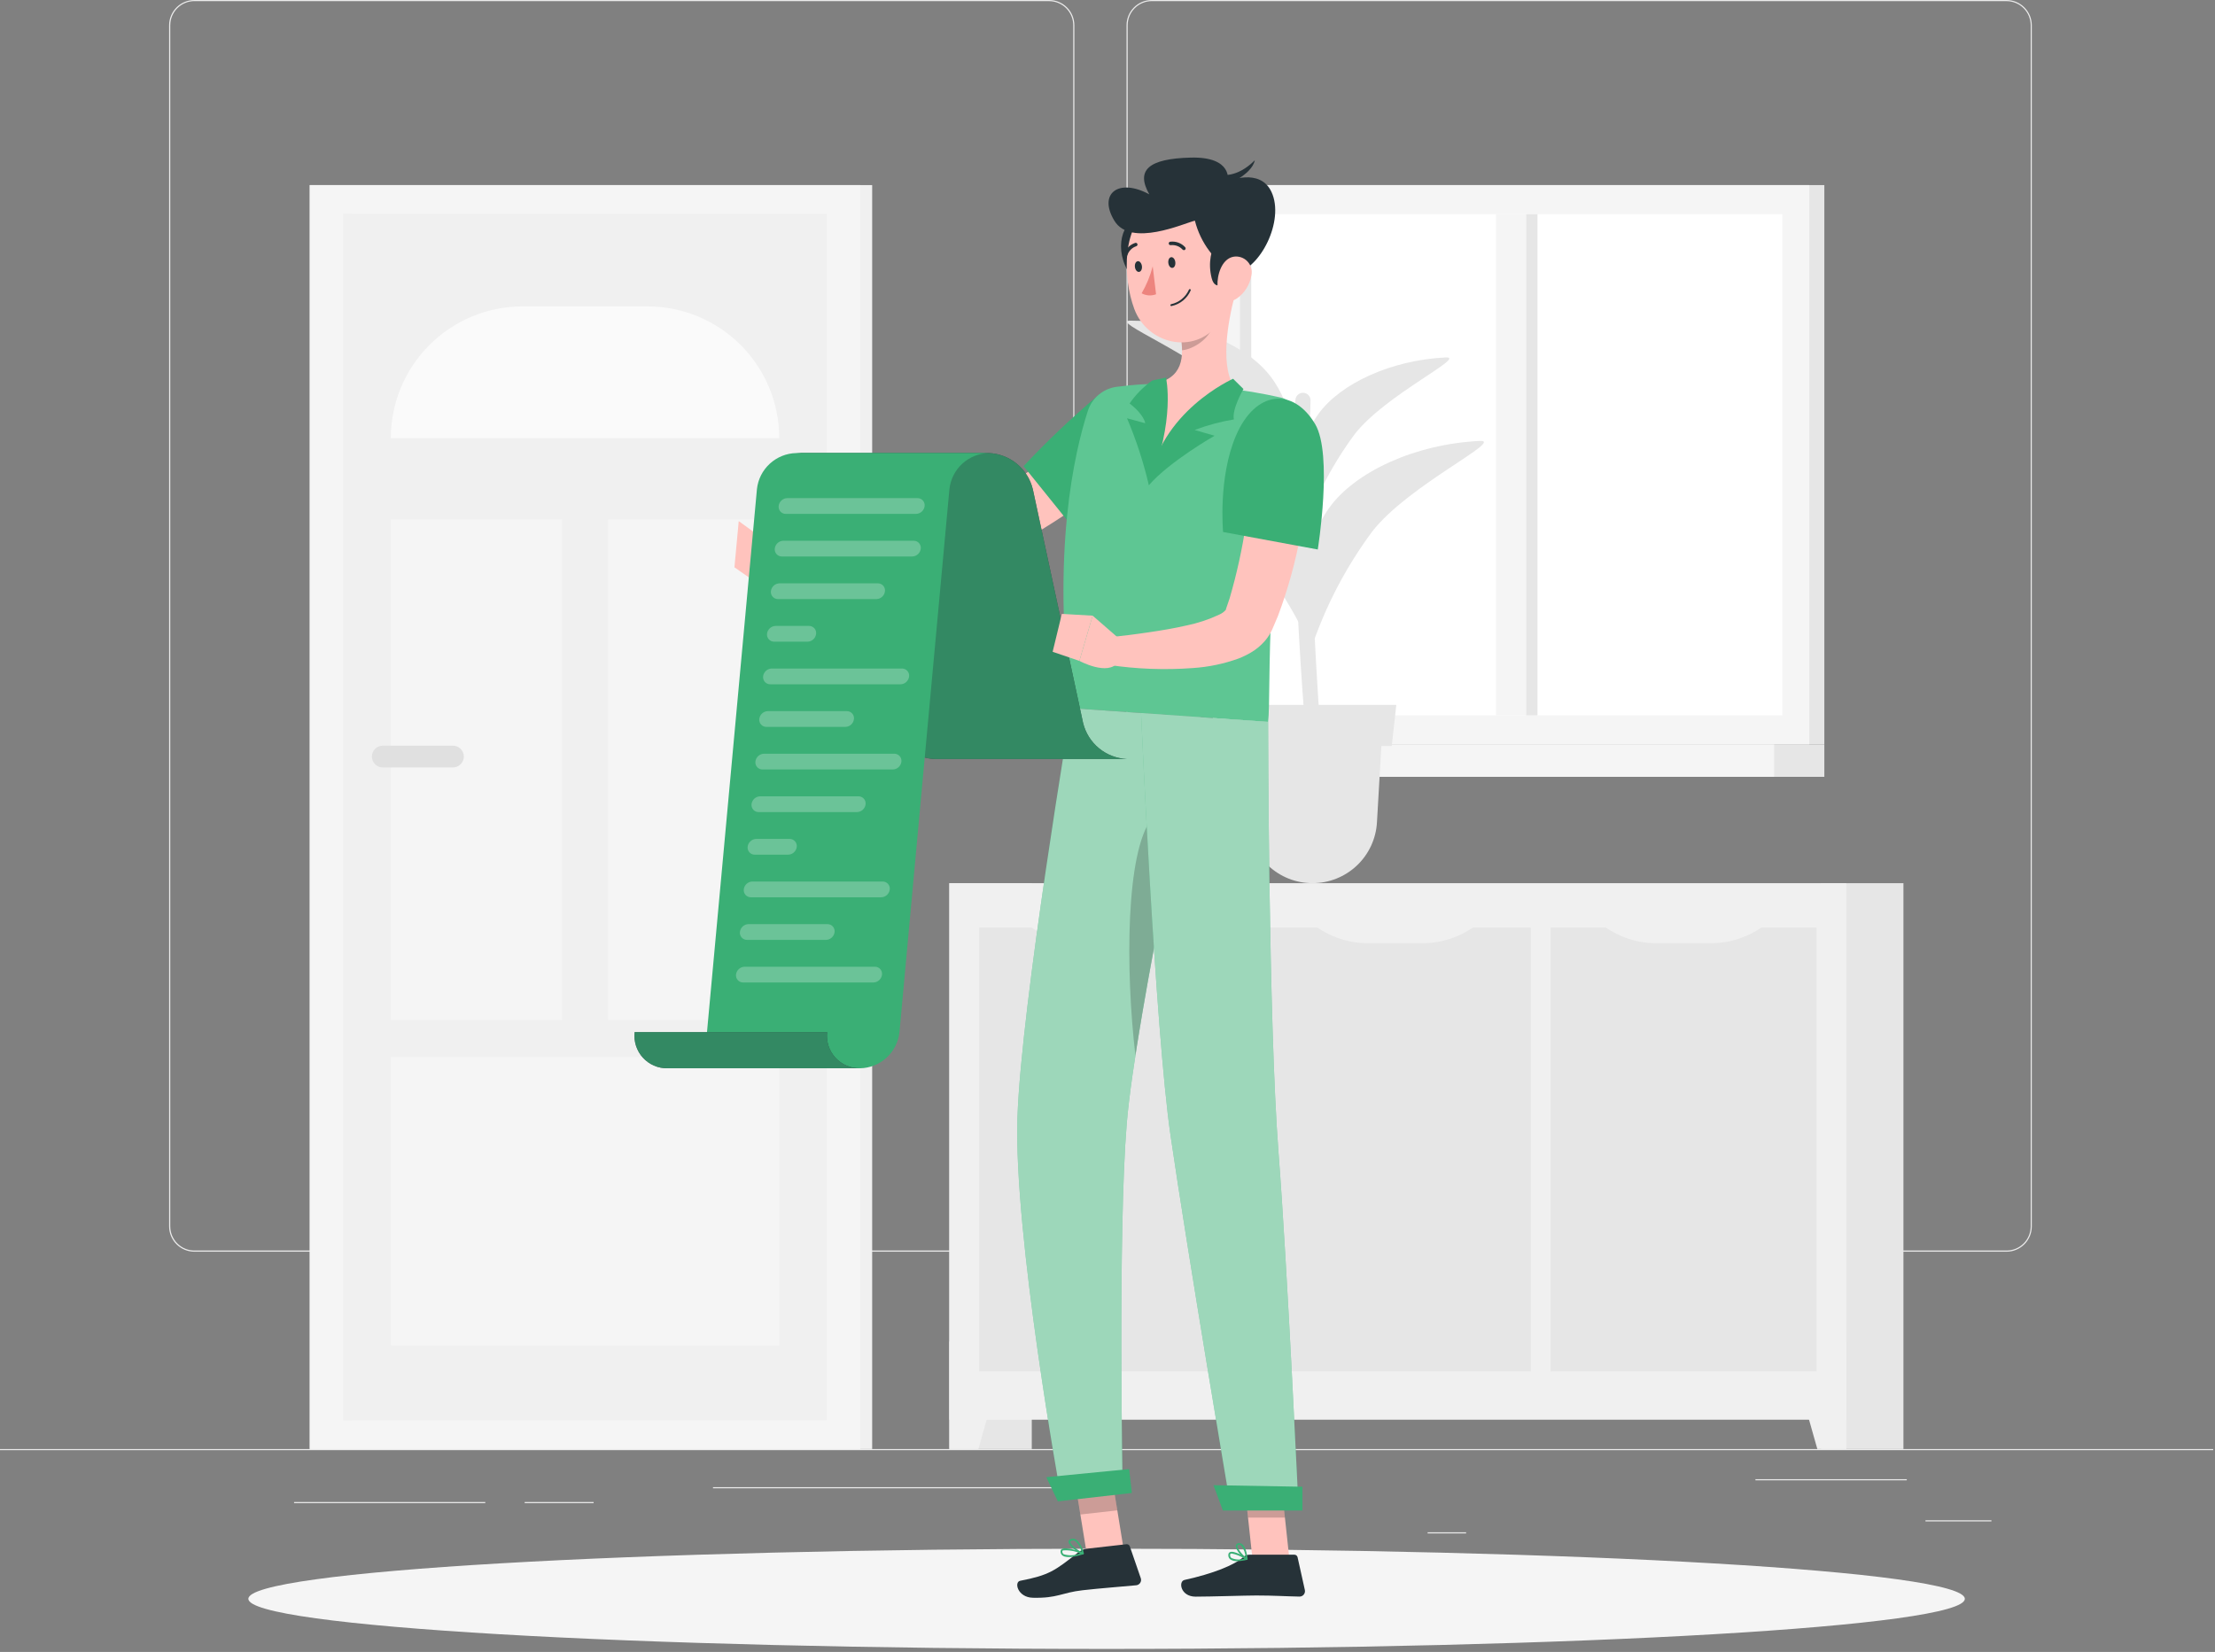 <svg width="248" height="185" viewBox="0 0 248 185" fill="none" xmlns="http://www.w3.org/2000/svg">
<rect x="0" y="0" width="248" height="185" fill="#808080" stroke="none"/>
<path d="M247.798 162.281H0V162.405H247.798V162.281Z" fill="#EBEBEB"/>
<path d="M222.969 170.258H215.584V170.382H222.969V170.258Z" fill="#EBEBEB"/>
<path d="M164.151 171.603H159.843V171.727H164.151V171.603Z" fill="#EBEBEB"/>
<path d="M213.491 165.656H196.546V165.78H213.491V165.656Z" fill="#EBEBEB"/>
<path d="M54.332 168.213H32.926V168.337H54.332V168.213Z" fill="#EBEBEB"/>
<path d="M66.465 168.213H58.745V168.337H66.465V168.213Z" fill="#EBEBEB"/>
<path d="M126.255 166.55H79.83V166.674H126.255V166.55Z" fill="#EBEBEB"/>
<path d="M117.463 140.178H21.763C21.013 140.177 20.294 139.879 19.764 139.349C19.233 138.818 18.935 138.099 18.934 137.349V2.828C18.935 2.078 19.233 1.359 19.764 0.829C20.294 0.299 21.013 0.001 21.763 0H117.463C118.213 0.001 118.931 0.299 119.462 0.829C119.992 1.36 120.29 2.078 120.291 2.828V137.347C120.291 138.097 119.993 138.817 119.463 139.347C118.932 139.878 118.213 140.177 117.463 140.178ZM21.764 0.124C21.049 0.126 20.363 0.411 19.857 0.917C19.351 1.423 19.066 2.109 19.064 2.824V137.347C19.066 138.062 19.351 138.748 19.857 139.254C20.363 139.76 21.049 140.045 21.764 140.047H117.464C118.179 140.045 118.865 139.76 119.371 139.254C119.877 138.748 120.162 138.062 120.164 137.347V2.828C120.162 2.113 119.877 1.427 119.371 0.921C118.865 0.415 118.179 0.13 117.464 0.128L21.764 0.124Z" fill="#EBEBEB"/>
<path d="M224.659 140.178H128.959C128.209 140.177 127.49 139.879 126.96 139.348C126.43 138.818 126.132 138.099 126.131 137.349V2.828C126.132 2.078 126.43 1.359 126.96 0.829C127.49 0.299 128.209 0.001 128.959 0H224.659C225.409 0.001 226.128 0.299 226.658 0.829C227.189 1.359 227.487 2.078 227.488 2.828V137.347C227.488 138.097 227.19 138.817 226.659 139.348C226.129 139.879 225.409 140.177 224.659 140.178ZM128.959 0.124C128.244 0.126 127.558 0.411 127.052 0.917C126.546 1.423 126.261 2.109 126.259 2.824V137.347C126.261 138.062 126.546 138.748 127.052 139.254C127.558 139.76 128.244 140.045 128.959 140.047H224.659C225.375 140.046 226.062 139.762 226.569 139.256C227.076 138.75 227.362 138.063 227.364 137.347V2.828C227.362 2.112 227.076 1.425 226.569 0.919C226.062 0.413 225.375 0.129 224.659 0.128L128.959 0.124Z" fill="#EBEBEB"/>
<path d="M106.293 162.28H115.522L115.522 98.908H106.293V162.28Z" fill="#E6E6E6"/>
<path d="M109.542 162.28H106.293V150.24H112.948L109.542 162.28Z" fill="#F0F0F0"/>
<path d="M203.887 162.28H213.116V98.908H203.887V162.28Z" fill="#E6E6E6"/>
<path d="M106.293 158.993H206.722V98.908L106.293 98.908L106.293 158.993Z" fill="#F0F0F0"/>
<path d="M203.477 162.28H206.726V150.24H200.067L203.477 162.28Z" fill="#F0F0F0"/>
<path d="M173.612 103.883V153.587H203.383V103.883H173.612Z" fill="#E6E6E6"/>
<path d="M185.553 105.631H191.443C193.936 105.656 196.348 104.75 198.207 103.089H178.79C180.649 104.75 183.061 105.656 185.553 105.631Z" fill="#F0F0F0"/>
<path d="M141.622 103.883V153.587H171.393V103.883H141.622Z" fill="#E6E6E6"/>
<path d="M153.262 105.631H159.152C161.644 105.656 164.056 104.75 165.915 103.089H146.498C148.357 104.75 150.769 105.656 153.262 105.631Z" fill="#F0F0F0"/>
<path d="M109.632 103.883V153.587H139.403V103.883H109.632Z" fill="#E6E6E6"/>
<path d="M121.272 105.631H127.162C129.655 105.656 132.067 104.75 133.926 103.089H114.508C116.367 104.75 118.779 105.656 121.272 105.631Z" fill="#F0F0F0"/>
<path d="M34.682 162.28H97.652L97.652 20.728H34.682L34.682 162.28Z" fill="#F0F0F0"/>
<path d="M34.682 162.28H96.323L96.323 20.728H34.682L34.682 162.28Z" fill="#F5F5F5"/>
<path d="M92.567 159.068L92.567 23.94L38.438 23.94L38.438 159.068H92.567Z" fill="#F0F0F0"/>
<path d="M87.248 49.071C87.248 47.133 86.866 45.214 86.125 43.424C85.383 41.633 84.296 40.007 82.926 38.636C81.555 37.266 79.929 36.179 78.138 35.437C76.348 34.696 74.429 34.314 72.491 34.314H58.515C54.601 34.314 50.848 35.869 48.08 38.636C45.313 41.404 43.758 45.157 43.758 49.071H87.248Z" fill="#FAFAFA"/>
<path d="M87.248 150.669V118.387H43.758V150.669H87.248Z" fill="#F5F5F5"/>
<path d="M87.248 58.173H68.065V114.222H87.248V58.173Z" fill="#F5F5F5"/>
<path d="M62.941 58.173H43.758V114.222H62.941V58.173Z" fill="#F5F5F5"/>
<path d="M50.715 85.945H42.858C42.535 85.944 42.225 85.816 41.997 85.587C41.769 85.359 41.64 85.049 41.639 84.726C41.64 84.403 41.769 84.094 41.997 83.865C42.226 83.637 42.535 83.508 42.858 83.507H50.715C51.038 83.508 51.347 83.637 51.576 83.865C51.804 84.094 51.933 84.403 51.934 84.726C51.933 85.049 51.804 85.359 51.576 85.587C51.348 85.816 51.038 85.944 50.715 85.945Z" fill="#E0E0E0"/>
<path d="M39.413 159.068L39.413 23.94H38.439L38.439 159.068H39.413Z" fill="#F0F0F0"/>
<path d="M137.482 83.372L204.261 83.372V20.728L137.482 20.728V83.372Z" fill="#E6E6E6"/>
<path d="M135.799 83.372L202.578 83.372V20.728L135.799 20.728V83.372Z" fill="#F5F5F5"/>
<path d="M131.9 86.998L204.261 86.998V83.372L131.9 83.372V86.998Z" fill="#E6E6E6"/>
<path d="M130.005 86.998L198.639 86.998V83.372L130.005 83.372V86.998Z" fill="#F5F5F5"/>
<path d="M199.556 80.114V23.987L138.82 23.987V80.114H199.556Z" fill="white"/>
<path d="M170.871 80.114V23.987H167.504V80.114H170.871Z" fill="#F5F5F5"/>
<path d="M140.093 80.114V23.987H138.82V80.114H140.093Z" fill="#E6E6E6"/>
<path d="M172.144 80.114V23.987H170.871V80.114H172.144Z" fill="#E6E6E6"/>
<path d="M146.459 85.033C145.231 72.308 144.376 51.659 145.04 44.753C145.051 44.634 145.088 44.52 145.147 44.416C145.207 44.313 145.287 44.223 145.384 44.153C145.512 44.059 145.665 44.003 145.823 43.991C145.982 43.98 146.141 44.013 146.281 44.087C146.422 44.161 146.539 44.274 146.619 44.411C146.699 44.549 146.739 44.706 146.734 44.865C146.617 48.287 146.482 56.84 147.211 71.595C147.574 78.94 148.097 83.97 147.738 85.031L146.459 85.033Z" fill="#E6E6E6"/>
<path d="M141.881 55.704C138.381 51.821 131.242 49.06 123.964 49.074C121.107 49.08 132.657 53.591 137.464 58.574C141.306 62.712 144.468 67.432 146.833 72.559C145.905 64.954 145.378 59.585 141.881 55.704Z" fill="#E6E6E6"/>
<path d="M148.813 56.886C151.713 52.842 158.42 49.732 165.673 49.38C168.52 49.242 157.687 54.317 153.644 59.519C150.419 63.867 147.967 68.738 146.397 73.919C146.185 66.306 145.909 60.931 148.813 56.886Z" fill="#E6E6E6"/>
<path d="M141.725 41.522C138.764 38.234 132.716 35.896 126.553 35.908C124.134 35.908 133.914 39.734 137.981 43.949C141.234 47.453 143.912 51.45 145.915 55.791C145.133 49.357 144.684 44.81 141.725 41.522Z" fill="#E6E6E6"/>
<path d="M147.594 46.385C150.053 42.96 155.73 40.327 161.871 40.029C164.282 39.912 155.109 44.209 151.685 48.614C148.953 52.297 146.877 56.425 145.548 60.814C145.37 54.362 145.135 49.808 147.594 46.385Z" fill="#E6E6E6"/>
<path d="M146.953 98.908C145.108 98.908 143.332 98.202 141.99 96.935C140.648 95.668 139.842 93.936 139.736 92.094L139.098 81.031H154.808L154.17 92.094C154.064 93.936 153.258 95.668 151.916 96.935C150.574 98.202 148.798 98.908 146.953 98.908Z" fill="#E6E6E6"/>
<path d="M155.825 83.546H138.084L137.576 78.946H156.337L155.825 83.546Z" fill="#E6E6E6"/>
<path d="M123.899 184.664C176.969 184.664 219.99 182.151 219.99 179.052C219.99 175.953 176.969 173.44 123.899 173.44C70.829 173.44 27.808 175.953 27.808 179.052C27.808 182.151 70.829 184.664 123.899 184.664Z" fill="#F5F5F5"/>
<path d="M125.838 173.689L121.7 174.155L120.174 164.771L124.312 164.305L125.838 173.689Z" fill="#FFC3BD"/>
<path d="M144.364 174.593H140.232L139.203 165.024H143.335L144.364 174.593Z" fill="#FFC3BD"/>
<path d="M139.892 174.112H144.929C145.011 174.112 145.09 174.14 145.154 174.191C145.218 174.243 145.263 174.314 145.281 174.394L146.097 178.067C146.116 178.157 146.115 178.249 146.093 178.338C146.071 178.427 146.03 178.51 145.972 178.58C145.914 178.651 145.84 178.708 145.757 178.746C145.674 178.784 145.583 178.804 145.492 178.802C143.871 178.774 142.692 178.679 140.648 178.679C139.392 178.679 135.604 178.809 133.87 178.809C132.17 178.809 131.909 177.094 132.619 176.939C135.803 176.239 138.202 175.282 139.219 174.366C139.404 174.201 139.644 174.11 139.892 174.112Z" fill="#263238"/>
<path d="M121.632 173.446L126.116 172.938C126.197 172.928 126.28 172.947 126.349 172.991C126.419 173.034 126.471 173.1 126.498 173.178L127.723 176.735C127.754 176.821 127.765 176.913 127.755 177.004C127.745 177.095 127.714 177.182 127.665 177.259C127.616 177.336 127.55 177.401 127.472 177.449C127.394 177.497 127.306 177.526 127.215 177.535C125.595 177.691 123.247 177.861 121.215 178.092C118.838 178.362 118.442 178.998 115.638 178.933C113.938 178.893 113.512 177.168 114.225 177.033C117.473 176.402 118.101 175.911 120.682 173.885C120.952 173.653 121.281 173.501 121.632 173.446Z" fill="#263238"/>
<path d="M125.282 53.177C123.894 54.323 122.528 55.319 121.115 56.339C119.702 57.359 118.259 58.306 116.774 59.225C115.289 60.144 113.765 61.025 112.167 61.825C110.533 62.671 108.833 63.381 107.082 63.947C106.619 64.095 106.168 64.217 105.648 64.347C105.14 64.457 104.625 64.54 104.108 64.594C103.177 64.694 102.301 64.739 101.428 64.779C99.688 64.859 97.981 64.857 96.276 64.845C92.866 64.804 89.485 64.64 86.089 64.34L86.038 61.24C89.373 60.811 92.723 60.44 96.038 60.067C97.695 59.887 99.348 59.685 100.963 59.474C101.763 59.365 102.563 59.237 103.301 59.1C103.618 59.044 103.932 58.97 104.241 58.879C104.532 58.779 104.889 58.665 105.219 58.532C106.636 57.957 108.012 57.284 109.336 56.518C110.707 55.731 112.079 54.886 113.427 53.988C114.775 53.09 116.117 52.16 117.447 51.211C118.777 50.262 120.106 49.257 121.354 48.311L125.282 53.177Z" fill="#FFC3BD"/>
<path d="M129.321 49.645C128.727 53.551 120.503 59.526 120.503 59.526L114.603 52.203C117.188 49.445 119.928 46.837 122.811 44.392C125.466 42.222 129.967 45.395 129.321 49.645Z" fill="#3AAF75"/>
<path d="M87.176 61.567L84.83 59.897L84.573 65.173C84.928 65.174 85.277 65.088 85.591 64.923C85.905 64.757 86.173 64.518 86.373 64.225L87.176 61.567Z" fill="#FFC3BD"/>
<path d="M82.711 58.361L82.231 63.532L84.575 65.173L84.832 59.897L82.711 58.361Z" fill="#FFC3BD"/>
<path opacity="0.2" d="M120.176 164.774L120.962 169.611L125.101 169.145L124.315 164.308L120.176 164.774Z" fill="black"/>
<path opacity="0.2" d="M143.337 165.025H139.203L139.735 169.957H143.869L143.337 165.025Z" fill="black"/>
<path d="M143.396 44.517C143.704 44.586 143.995 44.716 144.251 44.899C144.508 45.082 144.726 45.315 144.891 45.583C145.057 45.852 145.167 46.15 145.216 46.462C145.264 46.774 145.249 47.092 145.173 47.398C144.276 51.12 143.601 54.891 143.149 58.692C142.758 61.892 142.524 64.949 142.378 67.72C142.035 74.215 142.178 79.166 141.984 80.844C138.753 80.62 126.577 79.773 119.938 79.309C117.697 61.765 120.323 50.569 121.798 46.02C122.024 45.311 122.446 44.681 123.016 44.203C123.587 43.725 124.281 43.419 125.018 43.32C125.864 43.209 126.876 43.102 127.944 43.039C128.318 43.015 128.697 43.002 129.083 42.994C132.217 43.031 135.347 43.249 138.456 43.646C139.046 43.716 139.642 43.803 140.222 43.896C141.381 44.09 142.483 44.313 143.396 44.517Z" fill="#5EC693"/>
<path d="M138.265 33.033C137.465 36.007 136.487 41.491 138.457 43.651C133.347 47.088 130.085 51.927 129.144 50.876C128.651 50.326 128.437 43.961 129.085 42.997C132.504 42.429 132.591 39.928 132.169 37.544L138.265 33.033Z" fill="#FFC3BD"/>
<path d="M138.061 42.418C138.061 42.418 129.734 46.103 128.63 54.343C130.924 51.687 135.991 48.797 135.991 48.797L133.756 48.155C135.177 47.616 136.649 47.22 138.149 46.973C137.901 45.835 139.223 43.565 139.223 43.565L138.061 42.418Z" fill="#3AAF75"/>
<path d="M130.548 42.285C130.548 42.285 131.658 46.991 128.631 54.343C128.034 51.777 127.216 49.267 126.185 46.843L128.224 47.398C128.224 47.398 128.124 46.449 126.473 45.187C127.161 44.188 128.019 43.317 129.008 42.614L130.548 42.285Z" fill="#3AAF75"/>
<path opacity="0.2" d="M135.78 34.874L132.172 37.542C132.279 38.097 132.337 38.661 132.345 39.226C133.645 39.126 135.505 37.843 135.736 36.508C135.849 35.971 135.864 35.417 135.78 34.874Z" fill="black"/>
<path d="M127.684 24.421C125.669 24.508 124.557 27.982 126.602 30.843C128.647 33.704 130.399 24.304 127.684 24.421Z" fill="#263238"/>
<path d="M137.621 27.478C137.86 31.572 138.208 33.955 136.406 36.288C133.696 39.797 128.456 38.539 126.999 34.599C125.688 31.053 125.517 24.954 129.299 22.859C130.131 22.393 131.068 22.147 132.022 22.145C132.976 22.143 133.914 22.384 134.748 22.847C135.582 23.31 136.284 23.979 136.787 24.789C137.29 25.6 137.577 26.525 137.621 27.478Z" fill="#FFC3BD"/>
<path d="M138.222 30.624C137.127 29.982 136.171 29.129 135.41 28.114C134.648 27.099 134.096 25.943 133.785 24.713C132.585 24.997 126.604 27.749 124.765 24.713C122.926 21.677 125.24 19.896 128.681 21.765C127.159 19.079 128.543 17.765 133.325 17.649C138.107 17.533 137.464 20.305 137.464 20.305C137.464 20.305 141.084 18.729 142.364 21.505C143.847 24.695 141.111 30.142 138.222 30.624Z" fill="#263238"/>
<path d="M136.646 19.572C136.69 19.572 138.457 19.997 140.493 17.948C140.128 19.696 136.966 20.86 136.966 20.86L136.646 19.572Z" fill="#263238"/>
<path d="M139.022 25.561C137.115 24.902 134.806 27.727 135.659 31.138C136.512 34.549 141.591 26.449 139.022 25.561Z" fill="#263238"/>
<path d="M140.101 30.883C139.926 31.9 139.356 32.806 138.515 33.403C137.394 34.185 136.384 33.291 136.315 31.997C136.257 30.833 136.769 29.023 138.076 28.756C138.363 28.702 138.659 28.721 138.936 28.811C139.214 28.901 139.465 29.058 139.666 29.27C139.867 29.481 140.012 29.739 140.088 30.021C140.164 30.303 140.169 30.599 140.101 30.883Z" fill="#FFC3BD"/>
<path d="M126.152 125.863C127.145 113.777 134.429 80.32 134.429 80.32L119.935 79.309C119.935 79.309 114.346 112.52 113.918 125.124C113.472 138.229 118.743 167.355 118.743 167.355L125.694 166.564C125.694 166.564 125.155 137.999 126.152 125.863Z" fill="#3AAF75"/>
<path opacity="0.5" d="M126.152 125.863C127.145 113.777 134.429 80.32 134.429 80.32L119.935 79.309C119.935 79.309 114.346 112.52 113.918 125.124C113.472 138.229 118.743 167.355 118.743 167.355L125.694 166.564C125.694 166.564 125.155 137.999 126.152 125.863Z" fill="white"/>
<path opacity="0.2" d="M128.969 91.65C126.047 95.386 125.995 108.507 127.125 118.201C128.202 111.208 129.899 102.327 131.386 94.924L128.969 91.65Z" fill="black"/>
<path d="M127.756 79.854C127.756 79.854 129.32 115.229 131.065 127.209C132.975 140.328 137.826 169.001 137.826 169.001H145.394C145.394 169.001 144.149 141.995 143.15 129.106C142.013 114.425 141.982 80.846 141.982 80.846L127.756 79.854Z" fill="#3AAF75"/>
<path opacity="0.5" d="M127.756 79.854C127.756 79.854 129.32 115.229 131.065 127.209C132.975 140.328 137.826 169.001 137.826 169.001H145.394C145.394 169.001 144.149 141.995 143.15 129.106C142.013 114.425 141.982 80.846 141.982 80.846L127.756 79.854Z" fill="white"/>
<path d="M136.916 169.162H145.827V166.5L135.866 166.327L136.916 169.162Z" fill="#3AAF75"/>
<path d="M118.44 168.138L126.724 167.199L126.424 164.522L117.147 165.431L118.44 168.138Z" fill="#3AAF75"/>
<path d="M131.593 29.355C131.633 29.686 131.493 29.975 131.273 30.001C131.053 30.027 130.849 29.78 130.81 29.449C130.771 29.118 130.91 28.829 131.13 28.803C131.35 28.777 131.554 29.024 131.593 29.355Z" fill="#263238"/>
<path d="M127.854 29.804C127.894 30.135 127.754 30.424 127.534 30.45C127.314 30.476 127.11 30.229 127.07 29.898C127.03 29.567 127.17 29.278 127.39 29.252C127.61 29.226 127.814 29.477 127.854 29.804Z" fill="#263238"/>
<path d="M129.062 29.826C128.789 30.885 128.372 31.901 127.822 32.846C128.067 32.98 128.339 33.06 128.618 33.078C128.897 33.097 129.177 33.054 129.438 32.953L129.062 29.826Z" fill="#ED847E"/>
<path d="M132.61 28.006C132.575 28.017 132.538 28.017 132.503 28.008C132.468 27.999 132.436 27.981 132.41 27.955C132.245 27.773 132.039 27.633 131.809 27.546C131.579 27.459 131.331 27.428 131.087 27.455C131.036 27.464 130.984 27.452 130.941 27.423C130.898 27.394 130.869 27.349 130.858 27.299C130.853 27.274 130.853 27.248 130.858 27.222C130.863 27.197 130.873 27.173 130.888 27.151C130.902 27.13 130.921 27.112 130.943 27.098C130.964 27.084 130.989 27.074 131.014 27.07C131.322 27.03 131.636 27.065 131.928 27.171C132.22 27.278 132.483 27.453 132.693 27.682C132.729 27.719 132.749 27.769 132.749 27.82C132.749 27.872 132.729 27.922 132.693 27.959C132.67 27.981 132.641 27.997 132.61 28.006Z" fill="#263238"/>
<path d="M131.173 34.273C131.645 34.174 132.086 33.962 132.459 33.657C132.832 33.351 133.126 32.96 133.316 32.517C133.325 32.49 133.324 32.461 133.311 32.436C133.299 32.411 133.278 32.391 133.251 32.382C133.224 32.373 133.195 32.374 133.17 32.386C133.145 32.399 133.125 32.42 133.116 32.447C132.934 32.855 132.659 33.214 132.312 33.496C131.966 33.777 131.558 33.974 131.122 34.069C131.109 34.072 131.096 34.078 131.085 34.086C131.073 34.094 131.064 34.104 131.056 34.116C131.049 34.127 131.044 34.14 131.042 34.154C131.04 34.168 131.04 34.181 131.043 34.195C131.046 34.209 131.052 34.221 131.06 34.232C131.068 34.244 131.078 34.253 131.09 34.261C131.101 34.268 131.114 34.273 131.128 34.275C131.142 34.278 131.156 34.277 131.169 34.274L131.173 34.273Z" fill="#263238"/>
<path d="M126.095 28.71C126.056 28.723 126.013 28.723 125.974 28.71C125.926 28.692 125.886 28.656 125.863 28.61C125.841 28.563 125.837 28.51 125.853 28.461C125.947 28.164 126.111 27.895 126.331 27.675C126.551 27.455 126.821 27.292 127.118 27.199C127.168 27.188 127.221 27.196 127.265 27.223C127.309 27.249 127.341 27.291 127.355 27.341C127.366 27.391 127.358 27.444 127.332 27.488C127.306 27.532 127.263 27.564 127.214 27.578C126.981 27.656 126.769 27.788 126.597 27.964C126.424 28.139 126.296 28.353 126.223 28.588C126.212 28.617 126.195 28.643 126.173 28.664C126.151 28.685 126.124 28.701 126.095 28.71Z" fill="#263238"/>
<path d="M138.531 174.834C138.248 174.856 137.966 174.782 137.731 174.623C137.658 174.56 137.601 174.48 137.566 174.389C137.531 174.299 137.519 174.202 137.531 174.106C137.531 174.049 137.546 173.993 137.576 173.944C137.606 173.895 137.648 173.855 137.699 173.829C138.158 173.593 139.489 174.413 139.639 174.507C139.655 174.517 139.668 174.533 139.676 174.55C139.684 174.568 139.687 174.588 139.684 174.607C139.681 174.626 139.672 174.644 139.659 174.658C139.646 174.672 139.629 174.682 139.61 174.687C139.257 174.776 138.895 174.825 138.531 174.834ZM137.917 173.979C137.873 173.977 137.83 173.985 137.79 174.003C137.77 174.014 137.753 174.031 137.742 174.051C137.731 174.072 137.726 174.095 137.728 174.118C137.719 174.184 137.727 174.25 137.75 174.312C137.773 174.374 137.811 174.429 137.861 174.473C138.323 174.684 138.847 174.71 139.328 174.547C138.897 174.268 138.416 174.075 137.912 173.979H137.917Z" fill="#3AAF75"/>
<path d="M139.584 174.689C139.568 174.689 139.551 174.685 139.537 174.677C139.11 174.445 138.283 173.539 138.37 173.077C138.384 173.005 138.423 172.94 138.48 172.893C138.536 172.846 138.607 172.82 138.681 172.82C138.755 172.811 138.831 172.817 138.903 172.839C138.975 172.861 139.041 172.897 139.098 172.946C139.578 173.339 139.677 174.531 139.68 174.581C139.681 174.599 139.678 174.616 139.67 174.632C139.662 174.648 139.651 174.661 139.636 174.671C139.621 174.682 139.603 174.688 139.584 174.689ZM138.75 173.014H138.705C138.578 173.03 138.567 173.088 138.562 173.114C138.51 173.386 139.037 174.07 139.462 174.393C139.434 173.92 139.264 173.467 138.974 173.093C138.911 173.041 138.832 173.013 138.75 173.014Z" fill="#3AAF75"/>
<path d="M121.296 174.057L121.28 174.064C120.633 174.271 119.475 174.564 118.98 174.218C118.907 174.167 118.847 174.1 118.806 174.021C118.765 173.942 118.744 173.855 118.744 173.766C118.74 173.712 118.75 173.659 118.773 173.61C118.796 173.562 118.831 173.52 118.875 173.489C119.34 173.162 121.087 173.805 121.285 173.88C121.302 173.887 121.317 173.899 121.327 173.914C121.338 173.929 121.344 173.947 121.345 173.966C121.346 173.984 121.342 174.002 121.334 174.019C121.325 174.035 121.312 174.049 121.296 174.058V174.057ZM119.013 173.633L118.99 173.647C118.972 173.659 118.958 173.676 118.949 173.695C118.94 173.715 118.937 173.737 118.94 173.758C118.939 173.817 118.952 173.875 118.978 173.927C119.005 173.979 119.044 174.024 119.092 174.058C119.7 174.248 120.356 174.212 120.94 173.958C120.335 173.689 119.672 173.578 119.012 173.633H119.013Z" fill="#3AAF75"/>
<path d="M121.296 174.057C121.272 174.069 121.245 174.071 121.22 174.063C120.7 173.897 119.62 173.12 119.64 172.648C119.645 172.537 119.708 172.392 119.972 172.335C120.067 172.314 120.166 172.312 120.262 172.33C120.358 172.349 120.449 172.386 120.53 172.441C120.954 172.846 121.239 173.374 121.346 173.951C121.349 173.968 121.348 173.985 121.343 174.001C121.338 174.018 121.329 174.032 121.316 174.044C121.31 174.049 121.303 174.053 121.296 174.057ZM119.905 172.567C119.838 172.603 119.836 172.645 119.835 172.661C119.821 172.945 120.567 173.567 121.108 173.813C121.008 173.352 120.769 172.933 120.423 172.613C120.364 172.572 120.297 172.544 120.226 172.53C120.156 172.517 120.083 172.518 120.013 172.534C119.976 172.54 119.939 172.551 119.905 172.567Z" fill="#3AAF75"/>
<path d="M146.882 50.477C146.777 52.091 146.587 53.594 146.39 55.146C146.193 56.698 145.928 58.219 145.637 59.754C145.061 62.889 144.211 65.968 143.096 68.954L142.605 70.111L142.481 70.4L142.45 70.472L142.399 70.582L142.255 70.867C142.065 71.213 141.836 71.537 141.574 71.833C141.143 72.318 140.639 72.733 140.08 73.063C139.627 73.332 139.153 73.563 138.661 73.752C137.023 74.343 135.31 74.7 133.573 74.814C130.418 75.05 127.247 74.931 124.119 74.461L124.232 71.361L126.418 71.114C127.151 71.027 127.88 70.914 128.605 70.814C130.052 70.601 131.484 70.363 132.849 70.046C134.112 69.789 135.339 69.382 136.505 68.834C136.819 68.702 137.095 68.492 137.305 68.223C137.318 68.152 137.16 68.463 137.346 67.966L137.673 67.01C138.474 64.269 139.087 61.477 139.507 58.653C139.742 57.215 139.943 55.764 140.137 54.309C140.331 52.854 140.491 51.369 140.644 49.974L146.882 50.477Z" fill="#FFC3BD"/>
<path d="M147.242 47.481C149.265 50.874 147.542 61.538 147.542 61.538L136.942 59.579C136.942 59.579 136.368 53.479 138.386 48.785C140.577 43.676 144.791 43.37 147.242 47.481Z" fill="#3AAF75"/>
<path d="M121.264 80.952L115.639 54.788C115.369 53.671 114.743 52.672 113.856 51.941C112.968 51.211 111.867 50.788 110.719 50.738H89.166C90.314 50.788 91.416 51.21 92.303 51.941C93.191 52.671 93.817 53.671 94.087 54.788L99.712 80.952C99.982 82.069 100.608 83.069 101.495 83.799C102.383 84.529 103.484 84.952 104.632 85.002H126.184C125.036 84.952 123.935 84.529 123.047 83.799C122.16 83.069 121.534 82.069 121.264 80.952Z" fill="#263238"/>
<path opacity="0.7" d="M121.264 80.952L115.639 54.788C115.369 53.671 114.743 52.672 113.856 51.941C112.968 51.211 111.867 50.788 110.719 50.738H89.166C90.314 50.788 91.416 51.21 92.303 51.941C93.191 52.671 93.817 53.671 94.087 54.788L99.712 80.952C99.982 82.069 100.608 83.069 101.495 83.799C102.383 84.529 103.484 84.952 104.632 85.002H126.184C125.036 84.952 123.935 84.529 123.047 83.799C122.16 83.069 121.534 82.069 121.264 80.952Z" fill="#3AAF75"/>
<path d="M89.166 50.738H110.718C109.615 50.759 108.557 51.182 107.743 51.927C106.93 52.673 106.416 53.691 106.3 54.788L100.709 115.588C100.592 116.685 100.079 117.703 99.266 118.448C98.452 119.194 97.394 119.617 96.291 119.638H82.839C82.321 119.648 81.807 119.546 81.331 119.341C80.855 119.136 80.428 118.831 80.08 118.448C79.731 118.064 79.468 117.611 79.309 117.118C79.15 116.624 79.098 116.103 79.157 115.588L84.749 54.788C84.865 53.691 85.378 52.673 86.192 51.928C87.005 51.182 88.063 50.759 89.166 50.738Z" fill="#3AAF75"/>
<path d="M92.609 115.587C92.55 116.102 92.602 116.623 92.761 117.117C92.92 117.61 93.183 118.063 93.532 118.447C93.88 118.83 94.307 119.135 94.783 119.34C95.259 119.545 95.773 119.647 96.291 119.637H74.739C74.221 119.647 73.707 119.546 73.231 119.34C72.755 119.135 72.328 118.831 71.979 118.447C71.631 118.064 71.368 117.61 71.209 117.117C71.05 116.624 70.998 116.102 71.057 115.587H92.609Z" fill="#263238"/>
<path opacity="0.7" d="M92.609 115.587C92.55 116.102 92.602 116.623 92.761 117.117C92.92 117.61 93.183 118.063 93.532 118.447C93.88 118.83 94.307 119.135 94.783 119.34C95.259 119.545 95.773 119.647 96.291 119.637H74.739C74.221 119.647 73.707 119.546 73.231 119.34C72.755 119.135 72.328 118.831 71.979 118.447C71.631 118.064 71.368 117.61 71.209 117.117C71.05 116.624 70.998 116.102 71.057 115.587H92.609Z" fill="#3AAF75"/>
<g opacity="0.5">
<path opacity="0.5" d="M102.565 57.55H87.981C87.868 57.552 87.757 57.529 87.653 57.484C87.55 57.439 87.458 57.373 87.382 57.289C87.306 57.206 87.249 57.108 87.215 57C87.18 56.893 87.168 56.78 87.181 56.668C87.207 56.429 87.319 56.208 87.496 56.046C87.673 55.883 87.903 55.791 88.143 55.786H102.725C102.838 55.785 102.949 55.807 103.053 55.852C103.156 55.897 103.248 55.963 103.324 56.047C103.4 56.13 103.457 56.228 103.491 56.336C103.526 56.443 103.537 56.556 103.525 56.668C103.499 56.906 103.387 57.127 103.211 57.29C103.034 57.452 102.805 57.544 102.565 57.55Z" fill="white"/>
<path opacity="0.5" d="M102.131 62.321H87.547C87.434 62.322 87.323 62.3 87.219 62.255C87.116 62.21 87.024 62.144 86.948 62.06C86.872 61.977 86.815 61.879 86.781 61.771C86.746 61.664 86.734 61.551 86.747 61.439C86.773 61.2 86.885 60.979 87.062 60.817C87.239 60.654 87.469 60.562 87.709 60.557H102.293C102.406 60.556 102.517 60.578 102.621 60.623C102.724 60.668 102.816 60.734 102.892 60.818C102.968 60.901 103.025 60.999 103.059 61.107C103.094 61.214 103.105 61.327 103.093 61.439C103.067 61.678 102.955 61.899 102.778 62.062C102.601 62.224 102.371 62.316 102.131 62.321Z" fill="white"/>
<path opacity="0.5" d="M98.122 67.092H87.113C87 67.094 86.889 67.071 86.785 67.026C86.682 66.981 86.59 66.915 86.514 66.832C86.438 66.748 86.381 66.65 86.347 66.542C86.312 66.435 86.3 66.322 86.313 66.21C86.339 65.971 86.451 65.75 86.628 65.588C86.805 65.425 87.035 65.333 87.275 65.328H98.284C98.397 65.326 98.508 65.349 98.612 65.394C98.715 65.439 98.807 65.505 98.883 65.588C98.959 65.672 99.016 65.77 99.05 65.878C99.085 65.985 99.096 66.098 99.084 66.21C99.058 66.449 98.946 66.67 98.769 66.832C98.592 66.995 98.362 67.087 98.122 67.092Z" fill="white"/>
<path opacity="0.5" d="M90.413 71.862H86.68C86.567 71.864 86.456 71.841 86.352 71.796C86.249 71.751 86.157 71.685 86.081 71.602C86.005 71.518 85.948 71.419 85.914 71.312C85.879 71.205 85.868 71.092 85.88 70.98C85.906 70.741 86.017 70.52 86.194 70.358C86.371 70.196 86.601 70.103 86.841 70.098H90.575C90.688 70.096 90.799 70.119 90.903 70.164C91.006 70.209 91.098 70.275 91.174 70.359C91.25 70.442 91.307 70.54 91.341 70.648C91.376 70.755 91.387 70.868 91.375 70.98C91.349 71.219 91.237 71.44 91.06 71.602C90.883 71.764 90.653 71.857 90.413 71.862Z" fill="white"/>
<path opacity="0.5" d="M100.829 76.633H86.241C86.128 76.635 86.017 76.612 85.913 76.567C85.81 76.522 85.718 76.456 85.642 76.373C85.566 76.289 85.509 76.191 85.475 76.083C85.44 75.976 85.428 75.863 85.441 75.751C85.467 75.512 85.579 75.291 85.756 75.129C85.933 74.966 86.163 74.874 86.403 74.869H100.987C101.1 74.868 101.211 74.89 101.315 74.935C101.418 74.98 101.51 75.046 101.586 75.129C101.662 75.213 101.719 75.311 101.753 75.419C101.788 75.526 101.799 75.639 101.787 75.751C101.761 75.989 101.65 76.21 101.474 76.372C101.297 76.534 101.068 76.627 100.829 76.633Z" fill="white"/>
<path opacity="0.5" d="M94.652 81.404H85.812C85.699 81.406 85.588 81.383 85.484 81.338C85.381 81.293 85.289 81.227 85.213 81.144C85.137 81.06 85.08 80.962 85.046 80.854C85.011 80.747 84.999 80.634 85.012 80.522C85.038 80.283 85.149 80.062 85.326 79.9C85.503 79.738 85.733 79.645 85.973 79.64H94.813C94.926 79.638 95.037 79.661 95.141 79.706C95.244 79.751 95.336 79.817 95.412 79.9C95.488 79.984 95.545 80.082 95.579 80.19C95.614 80.297 95.626 80.41 95.613 80.522C95.587 80.761 95.475 80.982 95.299 81.144C95.122 81.306 94.892 81.399 94.652 81.404Z" fill="white"/>
<path opacity="0.5" d="M99.962 86.174H85.378C85.265 86.175 85.154 86.153 85.05 86.108C84.947 86.063 84.855 85.997 84.779 85.913C84.703 85.83 84.646 85.731 84.612 85.624C84.577 85.517 84.566 85.404 84.578 85.292C84.604 85.053 84.716 84.832 84.893 84.67C85.07 84.507 85.3 84.415 85.54 84.41H100.125C100.238 84.409 100.349 84.431 100.453 84.476C100.556 84.521 100.648 84.587 100.724 84.671C100.8 84.754 100.857 84.853 100.891 84.96C100.926 85.067 100.937 85.18 100.925 85.292C100.899 85.531 100.787 85.752 100.61 85.915C100.433 86.077 100.202 86.169 99.962 86.174Z" fill="white"/>
<path opacity="0.5" d="M95.953 90.945H84.944C84.831 90.947 84.72 90.924 84.617 90.879C84.513 90.834 84.421 90.768 84.345 90.684C84.269 90.601 84.212 90.502 84.178 90.395C84.143 90.288 84.132 90.175 84.144 90.063C84.17 89.824 84.282 89.603 84.459 89.441C84.636 89.278 84.866 89.186 85.106 89.181H96.115C96.228 89.179 96.339 89.202 96.442 89.247C96.546 89.292 96.638 89.358 96.714 89.442C96.79 89.525 96.847 89.624 96.881 89.731C96.916 89.838 96.927 89.951 96.915 90.063C96.889 90.302 96.777 90.523 96.6 90.685C96.423 90.847 96.193 90.94 95.953 90.945Z" fill="white"/>
<path opacity="0.5" d="M88.244 95.715H84.508C84.395 95.716 84.284 95.694 84.18 95.649C84.077 95.604 83.985 95.538 83.909 95.454C83.833 95.371 83.776 95.272 83.742 95.165C83.707 95.058 83.695 94.945 83.708 94.833C83.734 94.594 83.846 94.373 84.023 94.211C84.2 94.049 84.43 93.956 84.67 93.951H88.408C88.521 93.95 88.632 93.972 88.736 94.017C88.839 94.062 88.931 94.128 89.007 94.212C89.083 94.295 89.14 94.394 89.174 94.501C89.209 94.608 89.221 94.721 89.208 94.833C89.182 95.072 89.07 95.293 88.892 95.456C88.715 95.618 88.484 95.71 88.244 95.715Z" fill="white"/>
<path opacity="0.5" d="M98.66 100.487H84.076C83.963 100.489 83.852 100.466 83.748 100.421C83.645 100.376 83.553 100.31 83.477 100.227C83.401 100.143 83.344 100.045 83.31 99.937C83.275 99.83 83.263 99.717 83.276 99.605C83.302 99.366 83.414 99.145 83.591 98.983C83.768 98.82 83.998 98.728 84.238 98.723H98.822C98.935 98.722 99.046 98.744 99.15 98.789C99.253 98.834 99.345 98.9 99.421 98.984C99.497 99.067 99.554 99.165 99.588 99.273C99.623 99.38 99.635 99.493 99.622 99.605C99.596 99.844 99.484 100.065 99.307 100.227C99.13 100.39 98.9 100.482 98.66 100.487Z" fill="white"/>
<path opacity="0.5" d="M92.483 105.257H83.643C83.53 105.259 83.419 105.236 83.315 105.191C83.212 105.146 83.12 105.08 83.044 104.997C82.968 104.913 82.911 104.815 82.877 104.707C82.842 104.6 82.831 104.487 82.843 104.375C82.869 104.136 82.981 103.915 83.158 103.753C83.335 103.59 83.565 103.498 83.805 103.493H92.644C92.757 103.491 92.868 103.514 92.972 103.559C93.075 103.604 93.167 103.67 93.243 103.754C93.319 103.837 93.376 103.935 93.41 104.043C93.445 104.15 93.457 104.263 93.444 104.375C93.418 104.614 93.306 104.835 93.129 104.997C92.953 105.159 92.723 105.252 92.483 105.257Z" fill="white"/>
<path opacity="0.5" d="M97.792 110.028H83.208C83.095 110.03 82.984 110.007 82.88 109.962C82.777 109.917 82.685 109.851 82.609 109.768C82.533 109.684 82.476 109.586 82.442 109.478C82.407 109.371 82.395 109.258 82.408 109.146C82.434 108.907 82.546 108.686 82.723 108.524C82.9 108.362 83.13 108.269 83.37 108.264H97.952C98.065 108.262 98.176 108.285 98.279 108.33C98.383 108.375 98.475 108.441 98.551 108.525C98.627 108.608 98.684 108.706 98.718 108.814C98.753 108.921 98.764 109.034 98.752 109.146C98.726 109.384 98.615 109.605 98.438 109.768C98.261 109.93 98.032 110.022 97.792 110.028Z" fill="white"/>
</g>
<path d="M125.503 71.699L122.337 68.948L120.853 74.012C120.853 74.012 124.069 75.756 125.183 74.155L125.503 71.699Z" fill="#FFC3BD"/>
<path d="M118.888 68.75L117.858 72.994L120.85 74.014L122.334 68.949L118.888 68.75Z" fill="#FFC3BD"/>
</svg>
